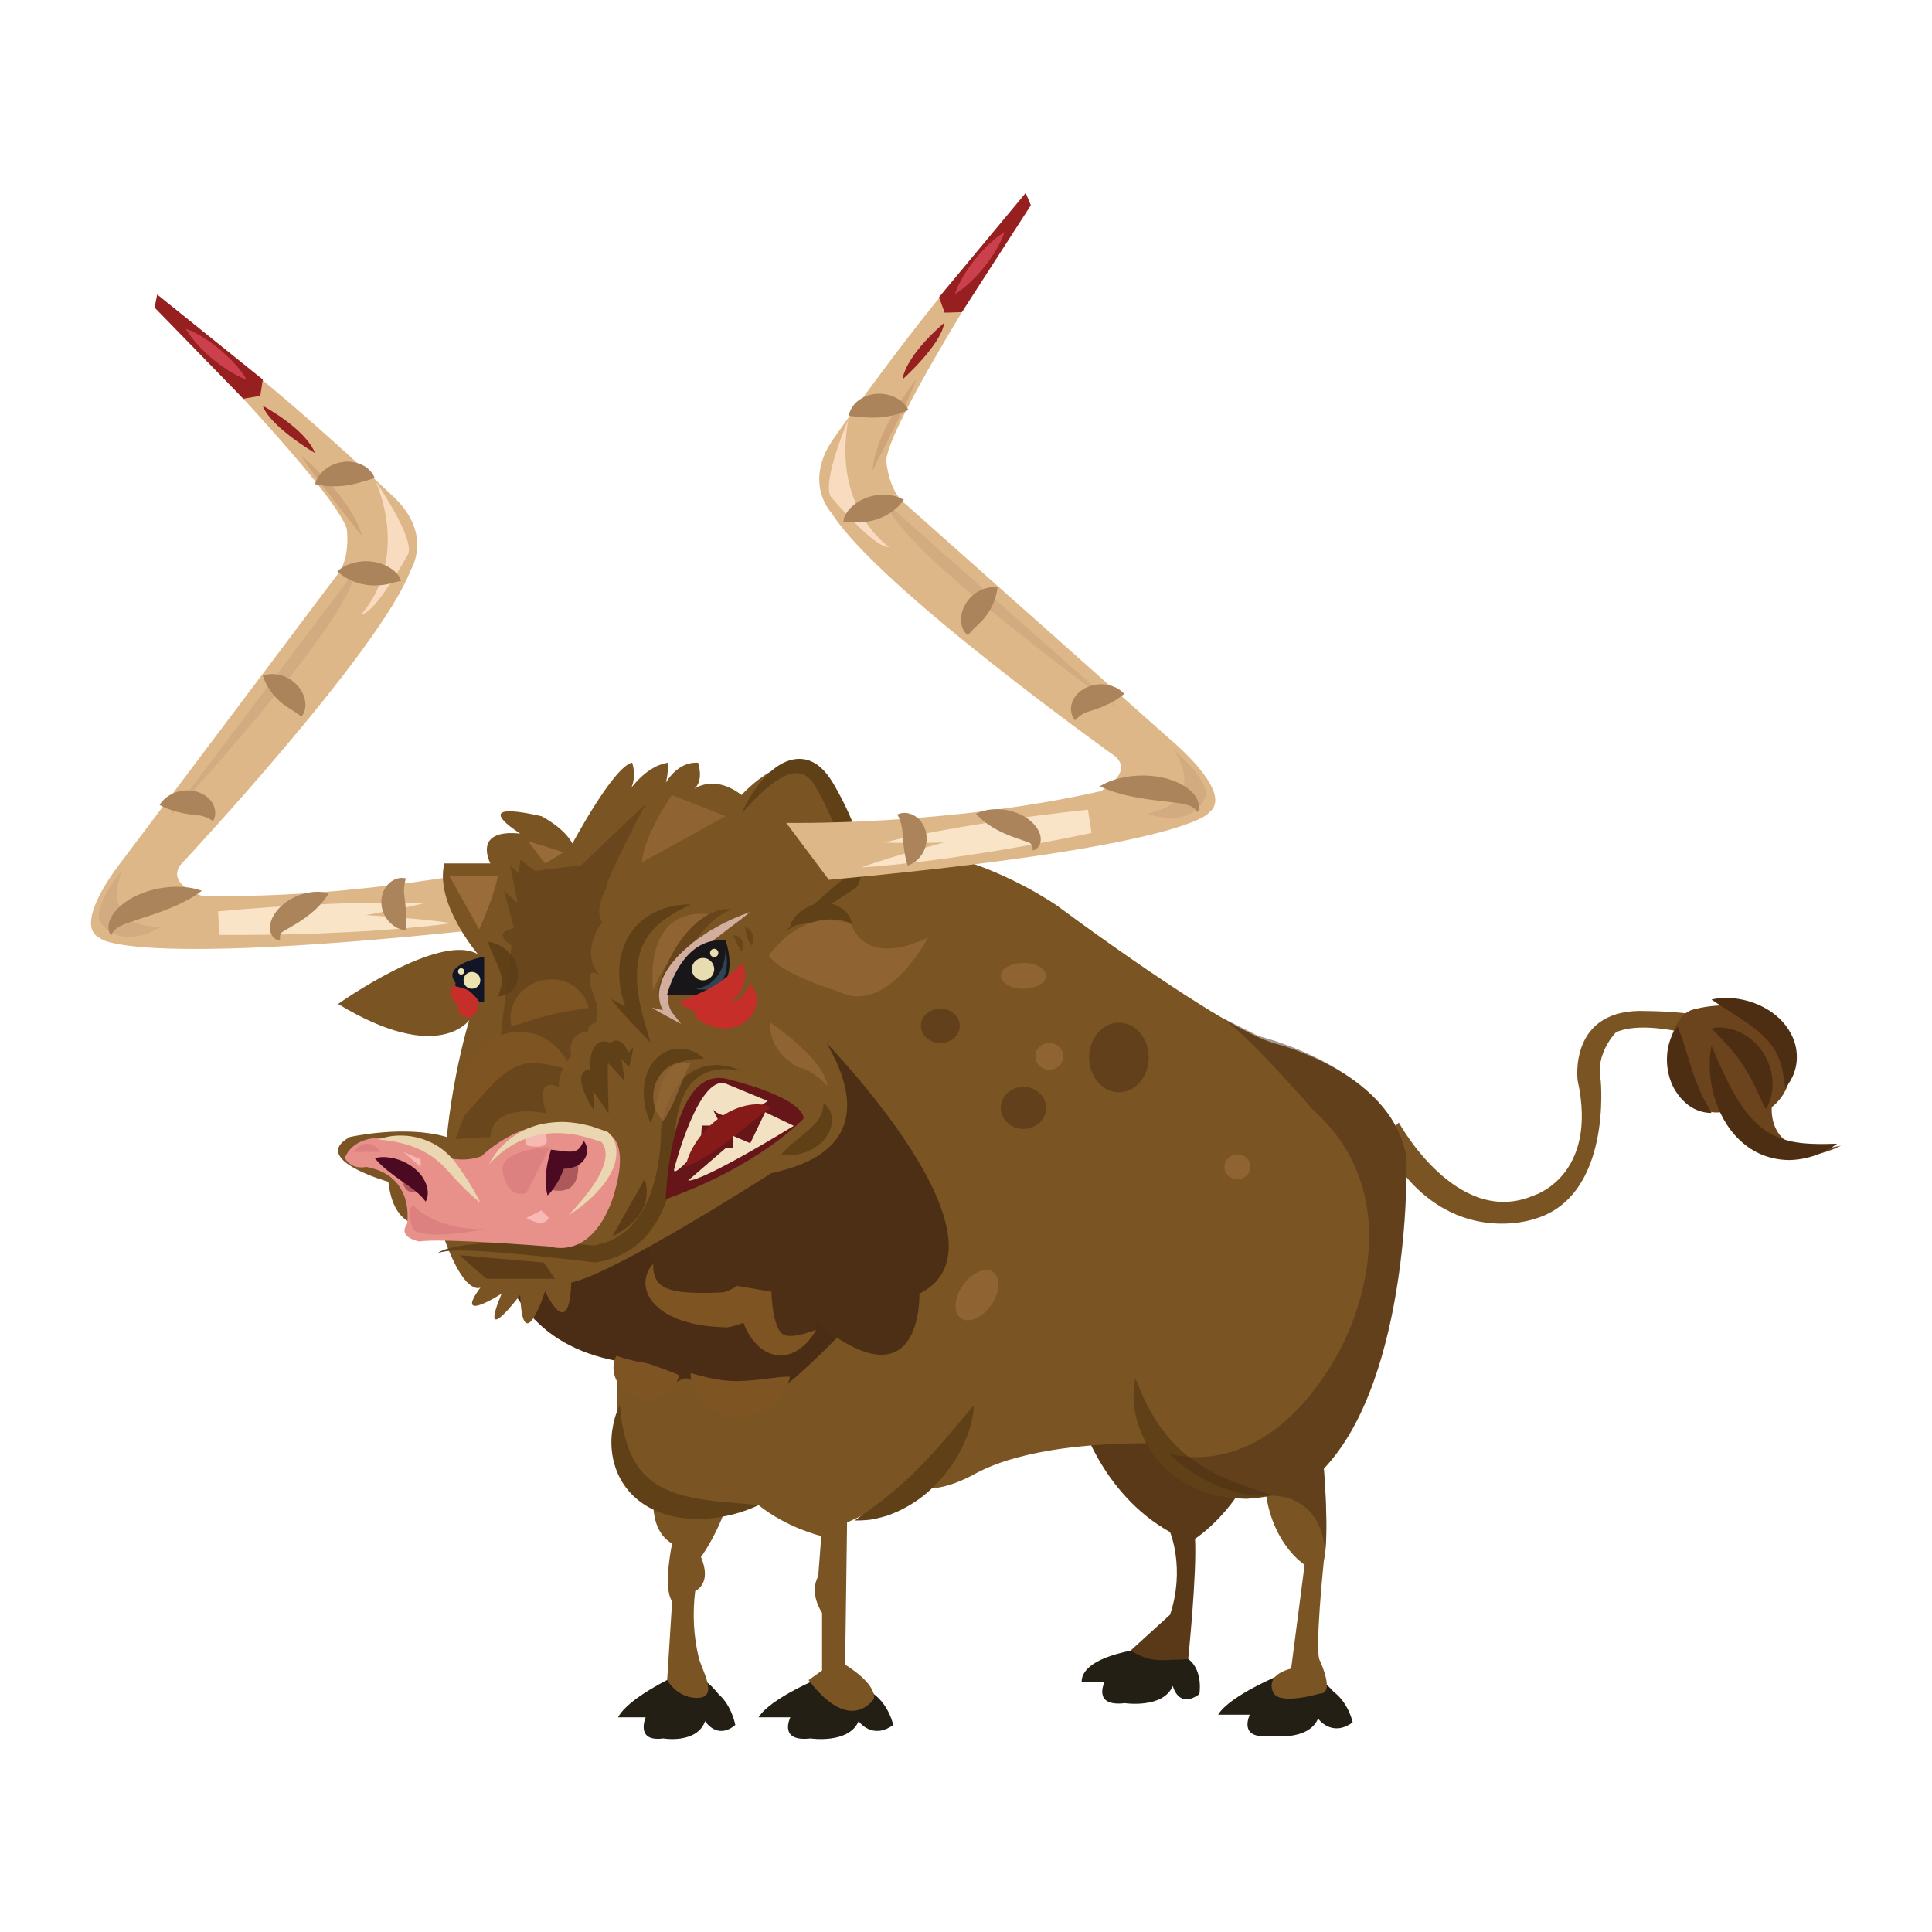 <?xml version="1.0" encoding="utf-8"?>
<!-- Generator: Adobe Illustrator 24.3.0, SVG Export Plug-In . SVG Version: 6.00 Build 0)  -->
<svg version="1.1" id="Layer_1" xmlns="http://www.w3.org/2000/svg" xmlns:xlink="http://www.w3.org/1999/xlink" x="0px" y="0px"
	 viewBox="0 0 325 325" enable-background="new 0 0 325 325" xml:space="preserve">
<g id="boğa_1_">
	<g>
		<path fill="#241F14" d="M215.582,281.652c0,0-8.732,3.557-10.674,6.792h5.338c0,0-2.103,4.204,3.395,3.557
			c0,0,6.467,0.971,8.085-2.911c0,0,2.263,3.234,5.82,0.647c0,0-0.647-3.234-3.233-5.175
			C224.314,284.562,220.161,279.485,215.582,281.652z"/>
		<path fill="#241F14" d="M193.914,277.125c0,0-11.966,0.97-11.966,5.821h3.863c0,0-2.102,4.205,3.396,3.558
			c0,0,6.468,0.969,8.085-2.91c0,0,0.906,3.981,4.463,1.394c0,0,0.71-3.982-1.876-5.922
			C199.879,279.065,198.493,274.957,193.914,277.125z"/>
		<path fill="#241F14" d="M113.268,282.09c0,0-7.605,3.558-9.296,6.792h4.648c0,0-1.831,4.204,2.959,3.557
			c0,0,5.633,0.971,7.042-2.911c0,0,1.972,3.235,5.071,0.647c0,0-0.564-3.234-2.817-5.175
			C120.874,285.001,117.256,279.923,113.268,282.09z"/>
		<path fill="#241F14" d="M138.288,282.09c0,0-8.731,3.558-10.671,6.792h5.335c0,0-2.102,4.204,3.396,3.557
			c0,0,6.469,0.971,8.086-2.911c0,0,2.264,3.235,5.82,0.647c0,0-0.647-3.234-3.234-5.175
			C147.02,285.001,142.867,279.923,138.288,282.09z"/>
		<path fill="#7A5422" d="M235.31,188.835c0,0,9.701,17.788,22.637,12.289c0,0,10.996-3.234,7.439-19.404
			c0,0-1.617-12.289,11.643-11.642c0,0,13.905,0,15.522,3.557l-2.586,1.941c0,0-12.288-4.484-18.111-1.941
			c0,0-3.557,3.558-2.586,8.085c0,0,1.94,19.404-10.996,23.285c0,0-15.846,5.821-25.873-13.259L235.31,188.835z"/>
		<path fill="#7A5422" d="M110.153,249.636c0,0-1.618,7.438,2.911,10.026c0,0-1.617,7.438,0,9.702c0,0-0.833,13.238-0.833,13.242
			c0,0,1.6,3.022,5.044,3.017c3.744-0.004,0.778-4.678,0.265-6.789c-0.887-3.653-1.052-7.466-0.595-11.192
			c0,0,2.91-1.188,0.97-5.716c0,0,5.497-7.438,5.821-16.493L110.153,249.636z"/>
		<path fill="#593918" d="M181.625,238.316c0,0,3.558,12.936,15.2,19.404c0,0,2.586,6.145,0,13.906l-6.655,6.053
			c2.059,1.137,3.349,1.685,5.707,1.582c0.277-0.012,3.992-0.102,4.001-0.196c0,0,1.473-14.23,1.151-20.213
			c0,0,7.761-5.013,10.671-14.715C211.701,244.138,202.969,238.316,181.625,238.316z"/>
		<path fill="#7A5422" d="M101.097,185.602c0,0,9.703-38.485,30.4-42.69c0,0,22.638-6.144,46.247,9.379
			c0,0,28.136,21.021,36.867,23.285c0,0,20.699,5.174,21.992,20.051c0,0,0.647,36.221-13.907,51.421c0,0,0.971,11.319,0,15.524
			c0,0-1.617,15.523-0.647,16.817c0,0,2.587,5.498,0,5.498c0,0-6.468,1.94-7.762,0c0,0-1.941-2.911,2.91-4.205l2.264-17.463
			c0,0-5.174-3.234-6.468-11.643c0,0-10.025,0.97-17.463-8.732c0,0-20.697-0.97-31.693,5.175c0,0-6.144,3.557-9.702,1.94
			c0,0-6.468,3.88-11.642,6.145l-0.324,23.932c0,0,5.175,3.019,4.851,5.714c0,0-3.88,6.252-10.996-3.126l2.264-1.617v-9.702
			c0,0-2.264-3.234-0.647-6.145l0.516-6.77c0,0-5.69-1.315-10.541-5.196c0,0-23.286,3.557-23.609-10.349
			c-0.323-13.906-0.323-13.906-0.323-13.906l0,0c0,0-21.992-21.345-8.409-37.191L101.097,185.602z"/>
		<g>
			<path fill="#604017" d="M191.004,231.848c1.011,2.71,2.162,5.141,3.594,7.317c1.429,2.163,3.063,4.085,5.031,5.639
				c0.464,0.419,1.019,0.731,1.52,1.109c0.257,0.181,0.496,0.391,0.768,0.552c0.278,0.153,0.56,0.299,0.834,0.462
				c0.56,0.305,1.087,0.677,1.676,0.946c0.594,0.256,1.186,0.532,1.781,0.818c0.583,0.32,1.218,0.516,1.847,0.75
				c0.63,0.232,1.263,0.482,1.903,0.746c1.302,0.439,2.641,0.802,4.007,1.388c-1.408,0.303-2.853,0.458-4.315,0.552
				c-0.724-0.027-1.455-0.067-2.188-0.125c-0.734-0.057-1.476-0.102-2.191-0.309c-0.722-0.171-1.448-0.352-2.171-0.553
				c-0.727-0.191-1.395-0.563-2.098-0.847c-0.349-0.149-0.69-0.316-1.035-0.476c-0.338-0.172-0.65-0.399-0.977-0.597
				c-0.628-0.437-1.3-0.815-1.883-1.315c-2.417-1.915-4.232-4.544-5.314-7.345C190.727,237.755,190.36,234.7,191.004,231.848z"/>
		</g>
		<g>
			<path fill="#604017" d="M163.837,236.376c-0.118,2.552-0.94,4.973-2.041,7.231c-1.126,2.251-2.623,4.332-4.41,6.148
				c-1.765,1.837-3.904,3.338-6.215,4.423c-0.586,0.26-1.171,0.512-1.763,0.738c-0.616,0.183-1.233,0.348-1.848,0.499
				c-0.614,0.153-1.238,0.261-1.88,0.294c-0.635,0.05-1.263,0.087-1.893,0.07c2.038-1.563,3.993-2.761,5.736-4.28
				c1.77-1.444,3.449-2.928,5.02-4.556c1.586-1.607,3.12-3.287,4.632-5.055L163.837,236.376z"/>
		</g>
		<path opacity="0.5" fill="#4B2D15" d="M211.701,174.283c0,0,22.532,5.424,24.906,20.486c0,0,1.08,35.928-13.91,52.28
			c0,0,0.75,8.732,0.217,14.23c0,0,0.107-10.026-9.92-9.702c0,0-7.655,0.927-16.493-7.115c0,0,16.171,5.821,28.782-17.14
			c0,0,13.908-24.255-4.526-40.749c0,0-10.799-12.523-15.327-15.434L211.701,174.283z"/>
		<path fill="#6B441E" d="M285.114,169.755c0,0,12.289-3.557,15.847,6.145c0,0,1.94,6.467-2.911,10.349
			c0,0-0.971,9.378,11.643,6.467c0,0-11.965,6.791-19.404-5.821c0,0-7.117,2.91-9.379-11.32
			C280.909,175.576,281.818,170.316,285.114,169.755z"/>
		<g>
			<g>
				<path fill="#4E2E13" d="M287.905,168.138c1.994-0.476,4.013-0.311,5.959,0.197c1.936,0.536,3.851,1.463,5.438,2.969
					c1.583,1.471,2.794,3.624,2.935,5.868c0.19,2.234-0.598,4.325-1.925,5.842c-0.258-2.026-0.502-3.759-1.149-5.179
					c-0.592-1.429-1.496-2.554-2.61-3.629c-1.115-1.072-2.482-2.034-3.944-3.001C291.138,170.235,289.574,169.288,287.905,168.138z"
					/>
			</g>
			<g>
				<path fill="#4E2E13" d="M282.203,172.666c0.613,1.481,1.026,2.783,1.415,4.038l1.103,3.553c0.372,1.134,0.792,2.186,1.274,3.305
					c0.47,1.148,1.148,2.197,1.909,3.657c-1.582-0.001-3.178-0.616-4.376-1.706c-1.202-1.074-2.121-2.491-2.603-3.998
					c-0.485-1.507-0.623-3.082-0.434-4.595C280.701,175.412,281.172,173.925,282.203,172.666z"/>
			</g>
			<g>
				<path fill="#4E2E13" d="M287.905,172.989c1.664-0.385,3.366-0.032,4.872,0.69c1.506,0.735,2.86,1.896,3.792,3.348
					c0.917,1.445,1.547,3.106,1.591,4.781c0.102,0.826-0.061,1.662-0.178,2.461c-0.192,0.8-0.496,1.578-0.902,2.304
					c-0.462-0.748-0.739-1.452-1.055-2.121c-0.372-0.654-0.564-1.315-0.921-1.901c-0.156-0.299-0.301-0.595-0.429-0.892
					c-0.179-0.275-0.323-0.558-0.477-0.835c-0.133-0.287-0.304-0.548-0.477-0.807c-0.163-0.263-0.289-0.549-0.489-0.786
					c-0.66-1.041-1.426-2.012-2.3-3.018C290.054,175.194,289.078,174.192,287.905,172.989z"/>
			</g>
			<g>
				<path fill="#4E2E13" d="M287.905,175.9c1.093,2.555,2.125,4.957,3.315,7.19c1.185,2.223,2.541,4.245,4.187,5.802
					c1.634,1.583,3.61,2.581,5.924,3.12c2.33,0.483,4.924,0.477,7.713,0.382c-2.238,1.661-4.995,2.668-7.998,2.751
					c-1.499-0.002-3.039-0.273-4.49-0.84c-1.457-0.561-2.779-1.452-3.892-2.503c-2.235-2.127-3.608-4.843-4.363-7.571
					C287.573,181.485,287.353,178.651,287.905,175.9z"/>
			</g>
		</g>
	</g>
	<g>
		<g>
			<path fill="#DEB789" d="M86.881,145.455c0,0-26.359,5.858-52.927,5.23c0,0-6.066-1.882-3.556-5.23
				c0,0,33.472-35.772,38.701-49.579c0,0,3.765-5.857-2.72-12.134c0,0-22.383-21.375-35.145-29.534l-1.445,1.083
				c0,0,26.567,27.196,28.545,33.68c0,0,0.723,5.23-1.786,7.95c0,0-25.313,33.68-36.192,48.115c0,0-8.368,10.46-3.557,12.761
				c0,0,3.975,5.021,64.95-1.538L86.881,145.455z"/>
			<g>
				<path fill="#F9E4C7" d="M71.4,151.94c-2.837,0.687-5.688,1.228-8.54,1.76c-2.855,0.5-5.71,1.001-8.574,1.406
					c-2.861,0.434-5.726,0.838-8.595,1.186c-2.869,0.357-5.74,0.686-8.616,0.974l-0.192-3.967c3.26-0.026,6.52,0.003,9.78,0.058
					c3.26,0.061,6.52,0.148,9.78,0.313l4.89,0.248l4.89,0.344c3.26,0.28,6.52,0.554,9.78,1.025c-3.26,0.471-6.52,0.745-9.78,1.025
					l-4.89,0.344l-4.89,0.248c-3.26,0.164-6.52,0.251-9.78,0.313c-3.26,0.055-6.52,0.084-9.78,0.058l-0.192-3.967
					c2.877-0.27,5.759-0.498,8.642-0.699c2.883-0.21,5.772-0.364,8.663-0.487c2.889-0.153,5.786-0.21,8.684-0.268
					C65.582,151.828,68.484,151.811,71.4,151.94z"/>
			</g>
			<path fill="#961F20" d="M44.204,68.263c0,0,7.113,3.765,8.786,7.949C52.99,76.212,45.46,71.819,44.204,68.263z"/>
			<path fill="#F9DBBF" d="M63.241,81.023c0,0,6.485,9.414,5.439,12.133c0,0-5.439,9.996-7.95,10.228
				C60.73,103.384,68.89,95.249,63.241,81.023z"/>
			<path fill="#CFA479" d="M50.689,76.631c0,0,8.368,6.903,10.251,13.597C60.94,90.228,51.526,78.513,50.689,76.631z"/>
			<path fill="#D2AB80" d="M59.685,96.086l-31.589,41.839C28.097,137.924,59.476,104.035,59.685,96.086z"/>
			<path fill="#D2AB80" d="M20.566,146.292c0,0-4.394,9.623,6.484,9.623c0,0-6.276,4.208-10.042-0.604
				C17.009,155.312,14.917,153.614,20.566,146.292z"/>
			<polygon fill="#961F20" points="26.44,49.538 44.204,63.844 43.786,66.589 40.927,67.077 26.005,51.741 			"/>
			<g>
				<path fill="#CC404E" d="M31.234,55.292c1.122,0.395,2.109,0.951,3.065,1.543c0.948,0.602,1.846,1.265,2.701,1.979
					c0.855,0.714,1.665,1.481,2.426,2.308c0.753,0.836,1.473,1.711,2.058,2.747c-1.123-0.393-2.111-0.948-3.067-1.541
					c-0.948-0.602-1.846-1.265-2.7-1.981c-0.853-0.716-1.664-1.483-2.424-2.31C32.542,57.2,31.821,56.326,31.234,55.292z"/>
			</g>
			<g>
				<g>
					<path fill="#AB845B" d="M68.262,147.756c-0.285,1.133-0.328,1.91-0.289,2.518c0.037,0.599,0.13,1.013,0.184,1.537
						c0.033,0.514,0.14,1.141,0.162,1.905c0.049,0.38,0.049,0.799,0.047,1.263c-0.005,0.471,0.009,0.95-0.104,1.563
						c-0.594-0.075-1.063-0.284-1.549-0.502c-0.455-0.243-0.837-0.575-1.209-0.921c-0.67-0.758-1.218-1.71-1.324-2.882
						c-0.137-1.138,0.19-2.455,0.987-3.36C65.95,147.979,67.098,147.476,68.262,147.756z"/>
				</g>
				<g>
					<path fill="#AB845B" d="M55.292,150.267c-0.687,1.17-1.457,1.997-2.246,2.74c-0.792,0.729-1.608,1.34-2.417,1.876
						c-0.804,0.536-1.618,0.998-2.296,1.394c-0.344,0.203-0.621,0.342-0.882,0.541c-0.304,0.196-0.424,0.696-0.318,1.397
						c-0.682-0.024-1.405-0.544-1.646-1.448c-0.224-0.891,0.038-1.752,0.345-2.399c0.661-1.31,1.605-2.161,2.592-2.823
						c0.997-0.653,2.074-1.093,3.211-1.339C52.778,149.981,53.975,149.906,55.292,150.267z"/>
				</g>
				<g>
					<path fill="#AB845B" d="M33.954,149.849c-1.364,1.046-2.729,1.755-4.095,2.387c-1.365,0.62-2.727,1.133-4.071,1.593
						l-3.924,1.301c-0.626,0.219-1.228,0.446-1.777,0.742c-0.544,0.299-1.072,0.676-1.403,1.507
						c-0.574-0.68-0.542-1.836-0.151-2.711c0.384-0.898,1.002-1.603,1.645-2.194c1.314-1.171,2.805-1.908,4.317-2.43
						c1.517-0.514,3.076-0.794,4.654-0.861C30.728,149.136,32.33,149.258,33.954,149.849z"/>
				</g>
				<g>
					<path fill="#AB845B" d="M26.842,135.414c0.643-1.03,1.512-1.623,2.444-2.025c0.939-0.382,1.982-0.53,3.073-0.374
						c1.07,0.155,2.27,0.641,3.097,1.674c0.831,1.015,1.005,2.429,0.381,3.444c-1.039-0.692-1.735-0.891-2.308-0.958
						c-0.554-0.08-1.111-0.101-1.763-0.205c-0.647-0.098-1.374-0.243-2.185-0.461C28.764,136.28,27.897,135.989,26.842,135.414z"/>
				</g>
				<g>
					<path fill="#AB845B" d="M44.204,113.658c1.109-0.381,2.091-0.305,3.001-0.077c0.904,0.244,1.729,0.695,2.432,1.339
						c0.698,0.642,1.294,1.47,1.583,2.502c0.28,1.004,0.255,2.25-0.53,3.139c-0.903-0.761-1.549-1.08-2.134-1.467
						c-0.568-0.375-1.115-0.753-1.62-1.225c-0.505-0.47-0.994-1.016-1.463-1.676C45.01,115.518,44.573,114.758,44.204,113.658z"/>
				</g>
				<g>
					<path fill="#AB845B" d="M56.756,96.086c0.933-0.802,1.879-1.187,2.822-1.437c0.945-0.231,1.888-0.297,2.83-0.196
						c0.942,0.103,1.876,0.355,2.788,0.838c0.455,0.25,0.895,0.528,1.316,0.936c0.376,0.384,0.855,0.902,0.913,1.533
						c-0.65,0.06-1.016,0.2-1.513,0.337c-0.44,0.115-0.894,0.213-1.328,0.279c-0.869,0.123-1.742,0.153-2.605,0.054
						c-0.864-0.099-1.733-0.301-2.601-0.653C58.509,97.41,57.639,96.938,56.756,96.086z"/>
				</g>
				<g>
					<path fill="#AB845B" d="M52.99,81.442c0.332-1.168,1.042-1.967,1.845-2.586c0.815-0.603,1.776-0.991,2.795-1.14
						c1.014-0.161,2.109-0.016,3.093,0.394c0.985,0.412,1.864,1.186,2.31,2.286c-1.159,0.413-1.949,0.604-2.712,0.834
						c-0.75,0.214-1.422,0.336-2.139,0.447c-0.713,0.101-1.456,0.144-2.289,0.13C55.051,81.783,54.157,81.706,52.99,81.442z"/>
				</g>
			</g>
		</g>
		<g>
			<path fill="#4B2D15" d="M81.023,202.565c3.347,15.062,9.137,23.711,22.661,26.372c0,0,3.086,7.438,10.581,3.293
				c3.39-1.875,2.21,4.145,11.409,4.145c5.763,0,19.036-15.886,26.683-23.246l-18.2-27.509
				C134.158,185.621,77.998,188.955,81.023,202.565z"/>
			<path fill="#4D2F15" d="M138.761,175.162c0,0,33.054,33.89,15.899,42.466c0,0,0.628,19.455-17.362,4.812
				c0,0-4.813,10.878-12.344-3.975c0,0-17.571,6.067-15.061-5.857c0,0-8.996-26.986,3.555-37.446
				C113.448,175.162,125.164,167.421,138.761,175.162z"/>
			<path fill="#7A5422" d="M132.485,166.794c0,0,24.267,24.894-2.719,30.542c0,0-26.359,16.945-33.68,18.41c0,0,0,10.25-4.394,1.464
				c0,0-3.765,11.715-4.184,0.628c0,0-7.112,9.413-3.137-0.21c0,0-8.159,5.23-3.556-1.045c0,0-2.929,1.882-6.904-10.669
				c0,0-7.531,2.719-8.577-7.113c0,0-13.389-3.765-6.486-7.531c0,0,9.205-2.092,16.317,0c0,0,0.837-9.623,3.766-19.665
				c0,0-5.21,7.531-22.06-2.719c0,0,17.039-12.133,23.525-8.368c0,0-7.322-8.577-5.649-15.271h7.74c0,0-3.138-5.858,5.021-5.021
				c0,0-9.413-5.858,3.557-2.929c0,0,3.765,1.882,5.229,4.602c0,0,6.903-12.97,10.042-13.598c0,0,1.255,3.347-1.256,5.858
				c0,0,2.929-5.229,7.322-5.858c0,0,0,3.766-1.045,4.603c0,0,1.883-4.812,6.067-4.603c0,0,1.045,2.929-0.628,4.394
				c0,0,3.348-2.51,7.95,1.045c0,0,8.158-9.204,13.597-3.347c0,0,7.702,10.878,4.165,18.2l-2.282,1.883
				c0,0,5.648,11.715,16.317,7.74c0,0-4.393,12.761-14.853,8.786L132.485,166.794z"/>
			<g>
				<g>
					<path fill="#604017" d="M124.745,136.879c0.596-1.399,1.346-2.737,2.226-4.001c0.873-1.272,1.897-2.461,3.158-3.495
						c0.635-0.514,1.354-0.967,2.181-1.295c0.821-0.327,1.785-0.515,2.772-0.391c0.987,0.111,1.924,0.566,2.649,1.142
						c0.71,0.585,1.329,1.251,1.79,1.955c0.508,0.708,0.853,1.335,1.237,2.022c0.374,0.673,0.734,1.353,1.082,2.042
						c0.702,1.373,1.335,2.788,1.868,4.26c0.527,1.474,0.987,2.995,1.201,4.626c0.108,0.813,0.164,1.654,0.094,2.533
						c-0.075,0.87-0.251,1.809-0.751,2.681l-0.168,0.292l-0.187,0.126c-1.884,1.265-3.779,2.515-5.71,3.718
						c-1.938,1.193-3.88,2.381-5.911,3.45c1.596-1.65,3.279-3.182,4.968-4.708c1.695-1.517,3.426-2.986,5.168-4.44l-0.355,0.418
						c0.398-0.938,0.366-2.293,0.083-3.618c-0.273-1.336-0.709-2.696-1.22-4.038c-0.522-1.341-1.101-2.677-1.725-3.999
						c-0.616-1.3-1.343-2.663-2.01-3.832c-0.663-1.133-1.523-1.982-2.507-2.204c-0.995-0.278-2.269,0.152-3.459,0.832
						C128.835,132.402,126.721,134.606,124.745,136.879z"/>
				</g>
				<g>
					<path fill="#604017" d="M132.903,155.706c0.408-1.096,1.163-1.915,2.044-2.567c0.893-0.635,1.96-1.096,3.151-1.215
						c1.184-0.12,2.491,0.165,3.501,0.863c1.043,0.675,1.622,1.807,1.764,2.918c-1.135-0.351-1.931-0.707-2.738-0.769
						c-0.779-0.097-1.469-0.088-2.236-0.027c-0.765,0.072-1.587,0.221-2.483,0.376C135.004,155.44,134.051,155.609,132.903,155.706z
						"/>
				</g>
				<g>
					<path fill="#604017" d="M138.552,185.621c1.064,0.64,1.585,2.088,1.363,3.428c-0.216,1.35-1.006,2.524-1.929,3.319
						c-0.932,0.801-1.996,1.346-3.098,1.652c-1.104,0.309-2.256,0.394-3.449,0.179c0.78-0.964,1.605-1.62,2.379-2.281
						c0.784-0.637,1.513-1.231,2.185-1.799c0.671-0.579,1.213-1.137,1.675-1.789C138.131,187.674,138.48,186.841,138.552,185.621z"
						/>
				</g>
				<g>
					<path fill="#604017" d="M124.745,180.182c-0.751-0.197-1.517-0.312-2.278-0.326c-0.378-0.032-0.758,0.005-1.131,0.003
						c-0.372,0.054-0.744,0.074-1.104,0.155c-1.449,0.287-2.748,0.977-3.712,1.992c-0.994,0.997-1.589,2.328-2.086,3.661
						c-0.179,0.706-0.383,1.402-0.541,2.111l-0.315,2.186l0.008-0.236c0.205,2.388,0.072,4.666-0.235,6.995
						c-0.315,2.314-0.901,4.625-1.897,6.824c-0.97,2.196-2.398,4.304-4.367,5.884c-1.96,1.587-4.382,2.568-6.811,2.901l-0.208,0.029
						l-0.156-0.02c-2.188-0.281-4.406-0.516-6.612-0.75c-2.207-0.26-4.418-0.465-6.629-0.677c-2.21-0.212-4.423-0.38-6.636-0.499
						c-1.106-0.042-2.213-0.081-3.317-0.054c-0.552,0.015-1.103,0.048-1.649,0.115c-0.539,0.08-1.102,0.154-1.576,0.461
						c0.408-0.4,0.969-0.597,1.5-0.788c0.54-0.188,1.097-0.313,1.653-0.42c1.114-0.22,2.238-0.364,3.362-0.464
						c2.249-0.216,4.499-0.271,6.747-0.297c2.248-0.016,4.491,0.057,6.733,0.133c2.243,0.106,4.472,0.255,6.722,0.431l-0.364,0.009
						c1.992-0.37,3.856-1.128,5.366-2.4c1.496-1.276,2.706-2.93,3.574-4.813c0.884-1.874,1.439-3.941,1.852-6.042
						c0.394-2.094,0.569-4.31,0.582-6.4l0.001-0.206l0.007-0.03l0.533-2.378c0.243-0.782,0.514-1.564,0.811-2.326
						c0.737-1.488,1.604-2.962,2.942-4.049c1.337-1.063,2.996-1.669,4.624-1.723C121.766,179.101,123.349,179.503,124.745,180.182z"
						/>
				</g>
				<g>
					<path fill="#604017" d="M118.469,178.09c-1.597,0.035-3.038,0.168-4.146,0.65c-1.108,0.466-1.807,1.178-2.366,2.206
						l-0.227,0.372c-0.065,0.136-0.106,0.293-0.164,0.437l-0.36,0.88c-0.146,0.654-0.416,1.273-0.556,1.971
						c-0.134,0.694-0.379,1.386-0.527,2.118c-0.177,0.73-0.345,1.471-0.648,2.243c-0.362-0.72-0.589-1.471-0.825-2.233
						c-0.231-0.76-0.264-1.558-0.349-2.355c-0.05-0.397-0.02-0.806,0.019-1.215c0.027-0.411,0.081-0.82,0.128-1.232
						c0.087-0.414,0.233-0.827,0.352-1.242c0.071-0.206,0.129-0.411,0.217-0.614l0.326-0.602c0.235-0.393,0.436-0.797,0.792-1.137
						c0.338-0.34,0.628-0.716,1.067-0.955c0.407-0.268,0.811-0.529,1.28-0.651c0.227-0.073,0.449-0.16,0.675-0.211l0.687-0.082
						C115.668,176.296,117.305,176.974,118.469,178.09z"/>
				</g>
				<g>
					<path fill="#604017" d="M99.851,186.667c-0.417-0.593-0.772-1.215-1.087-1.858c-0.313-0.646-0.604-1.303-0.809-2.034
						c-0.098-0.376-0.205-0.733-0.202-1.262c0.009-0.146,0.006-0.274,0.064-0.487c0.02-0.088,0.047-0.19,0.131-0.342
						c0.075-0.134,0.135-0.256,0.336-0.423c0.178-0.155,0.375-0.257,0.606-0.3c0.111-0.024,0.235-0.039,0.335-0.039
						c0.074,0.004,0.15,0.013,0.225,0.025c0.354,0.06,0.453,0.137,0.644,0.221c0.555,0.311,0.806,0.573,1.118,0.859
						c0.278,0.277,0.541,0.549,0.781,0.833l-2.466,0.985c-0.126-0.755-0.202-1.468-0.248-2.217
						c-0.034-0.746-0.054-1.498,0.036-2.308c0.046-0.406,0.101-0.824,0.255-1.315c0.081-0.246,0.187-0.522,0.391-0.844
						c0.203-0.315,0.642-0.807,1.36-0.947c0.74-0.121,1.176,0.144,1.487,0.313c0.288,0.187,0.499,0.378,0.66,0.552
						c0.347,0.356,0.558,0.699,0.781,1.039l-2.35,0.829c0.018-0.531,0.067-0.948,0.248-1.552c0.038-0.134,0.118-0.327,0.219-0.512
						c0.029-0.07,0.155-0.236,0.252-0.342c0.053-0.058,0.108-0.113,0.164-0.164c0.088-0.065,0.19-0.127,0.295-0.178
						c0.219-0.106,0.435-0.159,0.63-0.138c0.187,0.006,0.446,0.056,0.545,0.113c0.185,0.1,0.446,0.258,0.526,0.363
						c0.104,0.111,0.201,0.226,0.295,0.34l0.196,0.313c0.137,0.209,0.227,0.409,0.316,0.611c0.2,0.401,0.311,0.804,0.451,1.205
						l-1.09,0.026c0.49-0.651,1.019-1.284,1.598-1.892c-0.119,0.831-0.287,1.639-0.494,2.427l-0.242,0.919l-0.849-0.893
						c-0.272-0.286-0.521-0.603-0.783-0.86c-0.131-0.133-0.256-0.273-0.38-0.369l-0.181-0.155c-0.051-0.024-0.1-0.046-0.142-0.073
						c-0.058-0.044,0.002,0.051,0.021,0.041c0.012,0.008,0.162,0.076,0.252,0.064c0.091-0.011,0.219-0.012,0.349-0.07
						c0.061-0.028,0.118-0.068,0.161-0.11c0.026-0.012,0.05-0.027,0.072-0.046c0.041-0.022,0.085-0.122,0.086-0.093
						c0.02-0.001,0.022-0.01,0.022,0.054c-0.006,0.177,0.018,0.57,0.058,0.839l0.61,4.076l-2.959-3.247
						c-0.203-0.222-0.42-0.443-0.587-0.572c-0.087-0.077-0.156-0.104-0.166-0.103c0.027,0.028-0.01,0.002,0.101,0.055
						c0.047,0.017,0.079,0.017,0.142,0.025c0.078,0.013,0.161,0.009,0.239-0.01c0.37-0.063,0.535-0.298,0.55-0.317
						c0.022-0.02-0.003,0.033-0.022,0.126c-0.045,0.186-0.093,0.469-0.114,0.765c-0.1,1.201-0.053,2.613-0.023,3.926l0.108,4.759
						l-2.574-3.774l-0.526-0.771l-0.408-0.529c0.035,0.011-0.01-0.016,0.169,0.026c0.033,0.003,0.067,0.002,0.099-0.003
						c0.058,0.003,0.139,0,0.208-0.018c0.141-0.041,0.264-0.101,0.378-0.194c0.122-0.124,0.144-0.166,0.176-0.225
						c0.033-0.081,0.032-0.106,0.032-0.106c-0.002-0.05-0.019-0.005-0.034,0.02c-0.061,0.159-0.09,0.494-0.099,0.8
						C99.764,183.815,99.862,185.232,99.851,186.667z"/>
				</g>
				<g>
					<path fill="#604017" d="M102.779,168.049c0.918,0.443,1.809,0.919,2.671,1.432c0.875,0.496,1.711,1.039,2.557,1.571
						l-1.517,1.181c-1.131-2.006-1.832-4.114-2.171-6.389c-0.324-2.252-0.189-4.689,0.726-6.937
						c0.451-1.118,1.101-2.167,1.902-3.063c0.801-0.901,1.772-1.607,2.774-2.177c2.055-1.074,4.267-1.566,6.447-1.517
						c-1.959,0.951-3.797,1.948-5.277,3.234c-1.486,1.272-2.551,2.808-3.124,4.547c-0.594,1.732-0.721,3.652-0.583,5.603
						c0.136,1.939,0.545,3.977,1.093,5.864l1.157,3.99l-2.675-2.81c-0.689-0.724-1.387-1.435-2.047-2.195
						C104.039,169.64,103.395,168.861,102.779,168.049z"/>
				</g>
				<g>
					<path fill="#604017" d="M82.069,158.426c1.124,0.105,2.073,0.578,2.905,1.216c0.822,0.647,1.527,1.519,1.936,2.641
						c0.42,1.096,0.414,2.573-0.273,3.674c-0.182,0.261-0.376,0.508-0.575,0.731c-0.236,0.185-0.48,0.353-0.722,0.502
						c-0.49,0.289-1.056,0.396-1.596,0.441c0.359-1.087,0.736-1.855,0.698-2.537c0.004-0.65-0.135-1.148-0.355-1.8
						c-0.227-0.639-0.552-1.366-0.925-2.155C82.796,160.337,82.405,159.491,82.069,158.426z"/>
				</g>
			</g>
			<g>
				<path opacity="0.7" fill="#996B3A" d="M113.029,133.74c0,0-4.81,6.904-5.02,11.297l14.046-7.74L113.029,133.74z"/>
				<path opacity="0.7" fill="#996B3A" d="M129.348,160.727c0,0,5.648-8.368,13.807-5.439c0,0,1.883,7.746,12.97,2.409
					c0,0-6.903,13.281-15.063,9.097C141.062,166.794,131.23,163.865,129.348,160.727z"/>
				<path opacity="0.7" fill="#996B3A" d="M129.556,172.023c0,0,8.996,5.857,9.623,10.669c0,0-2.302-2.719-4.811-3.138
					C134.368,179.554,129.348,177.253,129.556,172.023z"/>
			</g>
			<g opacity="0.7">
				<path fill="#996B3A" d="M116.167,178.926c-0.629,1.086-0.977,1.899-1.291,2.644l-0.825,2.056
					c-0.285,0.669-0.553,1.395-0.946,2.191c-0.187,0.403-0.372,0.831-0.644,1.278c-0.247,0.456-0.483,0.93-0.897,1.454
					c-0.471-0.436-0.764-0.923-1.067-1.426c-0.233-0.513-0.419-1.049-0.524-1.603c-0.166-1.109-0.095-2.297,0.375-3.405
					c0.455-1.102,1.253-2.113,2.298-2.747C113.682,178.748,114.966,178.445,116.167,178.926z"/>
			</g>
			<path opacity="0.7" fill="#996B3A" d="M109.892,166.584c0,0-2.091-14.225,9.832-12.76
				C119.725,153.824,112.612,159.472,109.892,166.584z"/>
			<g>
				<path fill="#674419" d="M110.52,167.631c0.243-1.708,0.779-3.335,1.447-4.902c0.676-1.564,1.489-3.08,2.5-4.482
					c0.999-1.405,2.201-2.705,3.639-3.744c1.419-1.017,3.225-1.785,4.965-1.516c-1.625,0.581-2.837,1.594-3.957,2.708
					c-1.104,1.136-2.077,2.408-3.022,3.718C114.191,162.037,112.516,164.851,110.52,167.631z"/>
			</g>
			<g>
				<path fill="#D2AE9E" d="M109.682,169.513c1.125,0.222,2.221,0.517,3.316,0.814l-0.491,0.798
					c-0.939-0.794-1.455-1.89-1.597-3.072c-0.186-1.195,0.152-2.334,0.538-3.396c0.885-2.095,2.388-3.71,3.961-5.112l1.202-1.034
					c0.415-0.325,0.858-0.603,1.285-0.906l1.294-0.884l1.358-0.769c1.798-1.043,3.717-1.843,5.663-2.547
					c-1.592,1.35-3.286,2.479-4.865,3.754l-1.206,0.915l-1.161,0.957c-0.792,0.619-1.521,1.289-2.248,1.955l-0.549,0.497
					l-0.493,0.539c-0.326,0.358-0.688,0.694-0.996,1.061l-0.867,1.136l-0.73,1.19c-0.349,0.825-0.719,1.678-0.704,2.55
					c-0.015,0.845,0.228,1.79,0.745,2.451l1.444,1.845l-1.935-1.047C111.647,170.669,110.65,170.128,109.682,169.513z"/>
			</g>
			<path fill="#181619" d="M112.193,167.421c0,0,2.361-10.042,9.862-9.205c0,0,3.348,8.996-4.931,9.205H112.193z"/>
			<path fill="#2F4454" d="M122.055,159.681c0,0,1.852,7.74-5.049,6.694C117.006,166.375,121.876,165.957,122.055,159.681z"/>
			<path fill="#E8DCB1" d="M120.143,163.028c0,1.039-0.844,1.882-1.883,1.882c-1.04,0-1.883-0.843-1.883-1.882
				c0-1.04,0.843-1.883,1.883-1.883C119.299,161.145,120.143,161.988,120.143,163.028z"/>
			<path fill="#E8DCB1" d="M120.842,160.308c0,0.387-0.312,0.7-0.699,0.7s-0.701-0.313-0.701-0.7s0.314-0.7,0.701-0.7
				S120.842,159.922,120.842,160.308z"/>
			<g>
				<g>
					<path fill="#C62E2A" d="M124.954,161.982c0.572,1.326,0.458,2.78-0.058,4.085c-0.528,1.301-1.516,2.5-2.795,3.235
						c-1.27,0.73-2.736,1.085-4.106,0.948c-0.687-0.029-1.346-0.254-1.976-0.463c-0.618-0.303-1.208-0.628-1.734-1.111
						c0.639-0.399,1.213-0.606,1.761-0.853c0.533-0.295,1.056-0.44,1.518-0.688c0.956-0.405,1.729-0.856,2.489-1.268
						c0.757-0.426,1.457-0.933,2.245-1.554C123.095,163.685,123.906,162.941,124.954,161.982z"/>
				</g>
				<g>
					<path fill="#C62E2A" d="M126.21,165.538c0.972,0.993,1.332,2.472,0.883,3.976c-0.208,0.754-0.689,1.462-1.283,2.021
						c-0.601,0.537-1.317,0.955-2.025,1.155l-0.538,0.167l-0.521,0.07c-0.348,0.026-0.7,0.075-1.039,0.071
						c-0.65-0.075-1.324-0.114-1.917-0.337c-1.21-0.39-2.289-1.063-3.182-2.102c0.649-0.321,1.23-0.473,1.797-0.637
						c0.565-0.136,1.088-0.314,1.596-0.399c0.512-0.092,0.954-0.251,1.414-0.308l0.609-0.172l0.301-0.061l0.252-0.097
						c0.709-0.225,1.177-0.385,1.769-0.844C124.932,167.578,125.546,166.737,126.21,165.538z"/>
				</g>
			</g>
			<g>
				<path fill="#694519" d="M123.28,157.38c0.335-0.104,0.681-0.002,0.957,0.173c0.287,0.174,0.494,0.446,0.642,0.734
					c0.26,0.593,0.266,1.267-0.134,1.814c-0.213-0.274-0.339-0.517-0.456-0.747c-0.128-0.224-0.208-0.442-0.314-0.64
					C123.78,158.302,123.634,157.941,123.28,157.38z"/>
			</g>
			<g>
				<path fill="#694519" d="M125.372,155.916c0.663,0.213,1.042,0.758,1.247,1.327c0.183,0.578,0.193,1.245-0.2,1.811
					c-0.215-0.279-0.338-0.529-0.457-0.773c-0.118-0.243-0.203-0.482-0.291-0.721C125.52,157.066,125.392,156.592,125.372,155.916z"
					/>
			</g>
			<path fill="#5D3B17" d="M108.428,198.382c0,0,2.511,5.648-5.439,9.623L108.428,198.382z"/>
			<path fill="#661519" d="M111.983,201.729c0,0,0.688-22.175,10.071-20.292c0,0,12.732,2.928,13.149,6.694
				C135.204,188.131,127.883,196.081,111.983,201.729z"/>
			<path fill="#F2E1C2" d="M113.448,196.499c0,0,4.034-15.69,8.607-14.225l7.083,2.928c0,0-5.857,4.603-9.205,1.465l1.361,2.671
				h-3.243l-0.209,3.604C117.842,192.943,112.784,198.805,113.448,196.499z"/>
			<g>
				<path fill="#851A19" d="M115.331,196.29c0.319-1.689,1.063-3.113,1.945-4.419c0.895-1.298,1.978-2.455,3.236-3.433
					c1.252-0.978,2.671-1.801,4.276-2.274c1.577-0.46,3.396-0.639,4.978,0.085c-1.422,0.954-2.461,1.839-3.552,2.718
					c-1.08,0.863-2.132,1.764-3.242,2.623c-1.11,0.857-2.262,1.705-3.497,2.514C118.228,194.904,116.919,195.668,115.331,196.29z"/>
			</g>
			<path fill="#F2E1C2" d="M115.749,198.591l6.306-5.439h1.226v-2.092l2.929,1.255l2.509-5.229l4.813,2.301
				C133.532,189.386,118.26,198.8,115.749,198.591z"/>
			<polygon fill="#5D3C17" points="77.258,211.143 91.483,212.398 93.366,215.118 81.86,215.118 			"/>
			<polygon fill="#986C38" points="88.764,141.481 91.692,145.247 94.829,143.363 			"/>
			<path opacity="0.6" fill="#5E3C18" d="M87.508,144.619l2.511,1.883l7.74-0.942l10.879-10.355c0,0-6.695,12.551-6.695,14.225
				c0,0-2.092,3.766-0.627,5.648c0,0-3.975,5.021-0.42,8.995c0,0-3.555-2.719-0.418,5.021l-0.208,2.929c0,0-1.674,0.418-1.255,1.464
				c0,0-3.766,0-2.929,4.184c0,0-2.093,1.882-2.093,5.23c0,0-4.183-2.301-2.091,4.393c0,0-8.995-2.092-9.414,3.975l-5.857,0.344
				c0,0,4.184-11.641,7.322-14.988l2.092-17.572c0,0-3.557-2.092,0.418-2.929l-1.674-6.275l2.301,2.091l-1.255-6.275l1.465,1.255
				L87.508,144.619z"/>
			<g>
				<g>
					<path fill="#7D5422" d="M86.044,172.651c-0.468-1.74-0.039-3.358,0.824-4.746c0.879-1.372,2.372-2.514,4.151-2.954
						c1.756-0.441,3.717-0.213,5.124,0.687c0.377,0.188,0.706,0.435,0.997,0.725c0.301,0.276,0.579,0.573,0.836,0.877
						c0.244,0.323,0.44,0.688,0.615,1.07c0.174,0.379,0.329,0.763,0.423,1.202c-0.913,0.234-1.632,0.299-2.303,0.391
						c-0.336,0.064-0.65,0.122-0.941,0.158c-0.149,0.026-0.287,0.032-0.425,0.044c-0.137,0.03-0.272,0.077-0.398,0.096
						c-0.256,0.058-0.496,0.097-0.722,0.118c-0.222,0.088-0.426,0.12-0.627,0.164c-0.204,0.015-0.38,0.114-0.563,0.148
						c-0.184,0.026-0.363,0.064-0.536,0.132c-0.704,0.173-1.491,0.346-2.521,0.666L86.044,172.651z"/>
				</g>
				<g>
					<path fill="#7D5422" d="M76.42,189.386c-0.508-2.584-0.148-5.107,0.695-7.513c0.877-2.381,2.322-4.745,4.758-6.498
						c1.215-0.854,2.701-1.522,4.297-1.735c1.588-0.213,3.217,0.009,4.566,0.595c2.696,1.21,4.456,3.292,5.348,5.738
						c-2.541-0.602-4.717-1.17-6.494-1.161c-1.777,0.043-2.902,0.543-4.256,1.462c-1.334,0.933-2.727,2.354-4.146,3.948
						C79.743,185.818,78.278,187.562,76.42,189.386z"/>
				</g>
			</g>
			<path fill="#E8918B" d="M58.011,194.826c0,0,2.093-7.74,17.573,0c0,0,2.719,0.702,5.44-0.344c0,0,8.367-8.651,19.246-4.258
				c0,0,6.275-0.837,3.138,10.251c0,0-2.719,11.297-11.087,9.205c0,0-18.41-1.465-21.757-0.837c0,0-3.766-0.628-2.091-2.929
				c0,0,1.463-8.159-6.903-9.623C61.568,196.29,59.267,196.917,58.011,194.826z"/>
			<g>
				<path fill="#F6B9B4" d="M91.692,190.642c0,0,1.674,2.929-2.928,2.092C88.764,192.734,86.671,190.642,91.692,190.642z"/>
				<path fill="#DC8180" d="M92.529,192.943c0,0-8.786,0.419-7.95,4.184c0,0,0.57,4.602,3.946,3.556L92.529,192.943z"/>
				<path fill="#DC8180" d="M69.517,202.775c0,0,3.557,4.184,12.134,3.975c0,0-10.251,2.107-12.134,0.008
					C69.517,206.758,68.053,203.612,69.517,202.775z"/>
				<path fill="#DC8180" d="M59.476,193.78c0,0,2.093-3.139,4.602,0H59.476z"/>
				<polygon fill="#F6B9B4" points="67.844,193.78 70.773,196.29 70.773,195.035 				"/>
				<path fill="#F6B9B4" d="M88.554,204.867l2.51-1.255l1.255,1.255C92.32,204.867,91.692,206.75,88.554,204.867z"/>
			</g>
			<path fill="#AD595B" d="M97.13,194.617c0,0,1.465,7.112-4.811,5.439l1.465-5.439C93.784,194.617,94.829,196.499,97.13,194.617z"
				/>
			<g>
				<path fill="#4C0A22" d="M98.177,191.897c0.42,0.493,0.618,1.144,0.573,1.877c-0.049,0.731-0.509,1.525-1.17,2.002
					c-0.662,0.515-1.394,0.674-2.082,0.793c-0.33,0.018-0.677,0.05-1,0.038c-0.316-0.03-0.635-0.052-0.95-0.095l1.68-1.08
					c-0.286,1.009-0.666,1.992-1.157,2.945c-0.252,0.475-0.524,0.943-0.845,1.399c-0.333,0.452-0.662,0.905-1.115,1.324
					c-0.174-0.592-0.224-1.15-0.278-1.709c-0.042-0.556-0.036-1.098-0.008-1.634c0.067-1.069,0.245-2.108,0.517-3.122l0.333-1.243
					l1.347,0.162c0.464,0.056,0.911,0.123,1.328,0.155c0.393,0.016,0.784,0.036,1.076-0.015c0.304-0.044,0.602-0.13,0.922-0.433
					C97.685,192.966,97.928,192.481,98.177,191.897z"/>
			</g>
			<path fill="#AD595B" d="M67.216,196.709c0,0,0.419,5.439,3.347,3.347C70.563,200.056,69.099,197.127,67.216,196.709z"/>
			<g>
				<path fill="#4C0A22" d="M63.033,194.826c1.139-0.289,2.226-0.197,3.266,0.037c1.039,0.244,2.029,0.689,2.931,1.318
					c0.898,0.622,1.722,1.456,2.247,2.533c0.523,1.048,0.711,2.395,0.133,3.434c-0.699-0.957-1.348-1.487-2.016-2.013
					c-0.655-0.521-1.363-0.992-2.088-1.5c-0.722-0.507-1.459-1.051-2.216-1.648C64.537,196.374,63.784,195.716,63.033,194.826z"/>
			</g>
			<g>
				<path fill="#EAD6B0" d="M82.278,195.872c1.595-3.321,4.903-5.819,8.635-6.745c1.876-0.385,3.826-0.53,5.716-0.24
					c0.953,0.087,1.863,0.367,2.796,0.55c0.899,0.289,1.781,0.621,2.669,0.931l0.157,0.055l0.102,0.099
					c1.418,1.375,1.492,3.134,1.21,4.615c-0.296,1.502-1.063,2.742-1.855,3.883c-0.852,1.102-1.785,2.11-2.817,2.992
					c-1.006,0.911-2.114,1.687-3.224,2.439c0.877-1.026,1.788-1.993,2.607-3.03c0.836-1.02,1.593-2.085,2.251-3.18
					c0.624-1.103,1.133-2.265,1.3-3.402c0.097-0.57,0.048-1.118-0.063-1.622c-0.083-0.243-0.166-0.479-0.28-0.696
					c-0.105-0.189-0.299-0.449-0.366-0.499l0.258,0.153c-0.83-0.268-1.653-0.561-2.484-0.812c-0.844-0.169-1.676-0.456-2.529-0.545
					c-1.701-0.265-3.417-0.276-5.109-0.03c-1.691,0.258-3.325,0.86-4.851,1.713C84.875,193.357,83.475,194.493,82.278,195.872z"/>
			</g>
			<g>
				<path fill="#EAD6B0" d="M63.66,191.688c1.722-0.69,3.648-0.805,5.525-0.54c1.874,0.295,3.733,1.04,5.273,2.233
					c0.767,0.597,1.46,1.286,2.048,2.05c0.573,0.753,1.074,1.456,1.573,2.221c1.001,1.497,1.946,3.039,2.735,4.704
					c-1.442-1.148-2.728-2.419-3.958-3.734c-0.63-0.632-1.204-1.369-1.802-1.975c-0.563-0.613-1.164-1.181-1.816-1.681
					c-1.303-1.003-2.789-1.763-4.403-2.303C67.21,192.159,65.489,191.822,63.66,191.688z"/>
			</g>
			<path fill="#111526" d="M81.442,160.936c0,0-7.322,1.255-4.812,4.393c0,0-0.628,3.557,4.812,3.139V160.936z"/>
			<circle fill="#EBE3B0" cx="79.389" cy="164.911" r="1.414"/>
			<path fill="#EBE3B0" d="M78.11,163.409c0,0.293-0.238,0.531-0.531,0.531c-0.293,0-0.531-0.238-0.531-0.531
				c0-0.293,0.238-0.531,0.531-0.531C77.872,162.878,78.11,163.116,78.11,163.409z"/>
			<g>
				<path fill="#C62E2A" d="M76.212,165.748c0.722,0.258,1.181,0.357,1.563,0.46c0.372,0.101,0.643,0.181,0.893,0.33
					c0.261,0.134,0.503,0.342,0.811,0.634c0.307,0.306,0.664,0.661,1.125,1.296c-0.464,0.614-1.033,0.905-1.631,1.008
					c-0.597,0.097-1.229-0.021-1.783-0.328c-0.549-0.317-1.006-0.828-1.226-1.44C75.756,167.102,75.743,166.381,76.212,165.748z"/>
			</g>
			<g>
				<path fill="#C62E2A" d="M77.048,169.304c0.571-0.366,0.8-0.66,1.025-0.843c0.212-0.183,0.376-0.281,0.565-0.291
					c0.185-0.007,0.398,0.058,0.67,0.228c0.279,0.173,0.603,0.413,1.088,0.906c-0.06,0.683-0.287,1.093-0.571,1.396
					c-0.293,0.285-0.649,0.454-1.042,0.466c-0.387,0.018-0.804-0.103-1.159-0.397C77.288,170.471,76.953,170,77.048,169.304z"/>
			</g>
			<path fill="#996C3A" d="M75.584,147.338l5.021,8.996c0,0,2.511-5.439,3.139-8.996H75.584z"/>
			<g>
				<path fill="#7D5422" d="M109.892,212.607c-0.084,1.552,0.39,2.883,1.241,3.505c0.811,0.652,1.889,0.932,3.057,1.148
					c1.218,0.148,2.473,0.257,3.805,0.23c1.304,0.035,2.676-0.073,4.021-0.089l-0.573,0.064c0.231-0.079,0.673-0.206,0.994-0.333
					c0.345-0.129,0.669-0.277,0.94-0.427c0.276-0.136,0.519-0.284,0.633-0.386c0.126-0.101,0.122-0.14,0.094,0.007l5.673,0.967
					c-0.008,0.492,0.062,1.189,0.106,1.785c0.048,0.62,0.153,1.222,0.244,1.807c0.198,1.165,0.545,2.221,0.929,2.869
					c0.203,0.315,0.376,0.562,0.719,0.738c0.332,0.202,0.861,0.269,1.46,0.237c0.602-0.018,1.262-0.181,1.954-0.345
					c0.678-0.205,1.375-0.445,2.109-0.689c-0.749,1.335-1.708,2.573-3.199,3.486c-0.742,0.447-1.662,0.811-2.759,0.82
					c-1.084,0.01-2.265-0.391-3.122-1.041c-0.883-0.632-1.523-1.409-2.026-2.185c-0.516-0.774-0.876-1.575-1.187-2.364
					c-0.317-0.789-0.525-1.588-0.718-2.382c-0.19-0.818-0.299-1.545-0.39-2.484l5.673,0.967c-0.403,1.043-1.044,1.758-1.638,2.293
					c-0.607,0.543-1.195,0.901-1.771,1.214c-0.583,0.301-1.15,0.53-1.714,0.724c-0.589,0.196-1.07,0.352-1.781,0.487l-0.39,0.074
					l-0.184-0.01c-1.553-0.084-3.087-0.151-4.665-0.476c-0.771-0.12-1.574-0.332-2.355-0.584c-0.774-0.193-1.579-0.587-2.338-0.933
					c-0.383-0.174-0.772-0.448-1.139-0.683c-0.185-0.126-0.368-0.234-0.548-0.375l-0.527-0.468l-0.498-0.48
					c-0.155-0.183-0.299-0.387-0.441-0.579c-0.139-0.198-0.284-0.379-0.395-0.596l-0.295-0.673c-0.215-0.423-0.24-0.943-0.316-1.385
					c-0.005-0.469,0.017-0.921,0.139-1.342C108.916,213.88,109.334,213.151,109.892,212.607z"/>
			</g>
		</g>
		<g>
			<path fill="#DEB789" d="M132.263,138.427c0,0,26.996,0.53,52.916-5.339c0,0,5.575-3.045,2.452-5.83
				c0,0-39.883-28.448-47.74-40.948c0,0-4.85-4.997,0.267-12.431c0,0,17.716-25.379,28.61-35.9l1.631,0.776
				c0,0-20.665,31.912-21.322,38.661c0,0,0.326,5.269,3.324,7.439c0,0,31.473,28.01,44.989,40.009c0,0,10.271,8.598,6.01,11.805
				c0,0-2.903,5.708-63.97,11.335L132.263,138.427z"/>
			<g>
				<path fill="#F9E4C7" d="M148.72,141.723c2.833-0.703,5.681-1.261,8.53-1.808c2.852-0.517,5.704-1.033,8.566-1.454
					c2.859-0.45,5.721-0.871,8.589-1.235c2.867-0.373,5.736-0.719,8.61-1.023l0.596,3.926c-3.19,0.67-6.392,1.286-9.598,1.876
					c-3.208,0.584-6.42,1.144-9.649,1.627l-4.842,0.724l-4.861,0.63c-3.251,0.37-6.501,0.746-9.789,0.929
					c3.102-1.106,6.244-2.019,9.384-2.938l4.725-1.304l4.744-1.21c3.163-0.806,6.341-1.535,9.525-2.24
					c3.185-0.699,6.374-1.372,9.575-1.991l0.596,3.926c-2.876,0.286-5.756,0.531-8.639,0.748c-2.882,0.226-5.77,0.396-8.66,0.537
					c-2.888,0.17-5.785,0.243-8.683,0.317C154.538,141.802,151.637,141.836,148.72,141.723z"/>
			</g>
			<path fill="#961F20" d="M158.833,54.32c0,0-6.228,5.097-7.041,9.53C151.792,63.85,158.306,58.054,158.833,54.32z"/>
			<path fill="#F9DBBF" d="M142.695,70.593c0,0-4.496,10.51-2.932,12.969c0,0,7.309,8.723,9.815,8.454
				C149.578,92.016,139.971,85.654,142.695,70.593z"/>
			<path fill="#CFA479" d="M154.131,63.804c0,0-6.838,8.422-7.359,15.356C146.771,79.161,153.682,65.816,154.131,63.804z"/>
			<path fill="#D2AB80" d="M149.16,84.654l39.237,34.768C188.397,119.422,150.936,92.406,149.16,84.654z"/>
			<path fill="#D2AB80" d="M197.434,126.135c0,0,6.21,8.564-4.454,10.715c0,0,6.984,2.883,9.725-2.577
				C202.704,134.273,204.419,132.195,197.434,126.135z"/>
			<polygon fill="#961F20" points="172.545,32.453 157.959,49.989 158.912,52.597 161.812,52.51 173.407,34.526 			"/>
			<g>
				<path fill="#CC404E" d="M168.983,39.042c-0.371,1.13-0.905,2.129-1.477,3.098c-0.582,0.961-1.224,1.873-1.92,2.744
					c-0.695,0.87-1.444,1.697-2.255,2.475c-0.82,0.771-1.679,1.509-2.702,2.117c0.369-1.131,0.902-2.131,1.474-3.1
					c0.582-0.961,1.224-1.873,1.922-2.742c0.697-0.869,1.446-1.696,2.257-2.473C167.103,40.391,167.961,39.651,168.983,39.042z"/>
			</g>
			<g>
				<g>
					<path fill="#AB845B" d="M150.969,137.001c1.085-0.506,2.311-0.24,3.255,0.486c0.96,0.73,1.541,1.956,1.632,3.099
						c0.129,1.169-0.22,2.211-0.728,3.087c-0.296,0.413-0.605,0.814-1.003,1.142c-0.434,0.309-0.852,0.608-1.419,0.798
						c-0.231-0.579-0.313-1.051-0.411-1.512c-0.094-0.454-0.177-0.865-0.204-1.247c-0.13-0.753-0.149-1.39-0.218-1.9
						c-0.051-0.525-0.041-0.949-0.123-1.543C151.669,138.809,151.473,138.056,150.969,137.001z"/>
				</g>
				<g>
					<path fill="#AB845B" d="M164.18,136.898c1.22-0.614,2.408-0.778,3.573-0.78c1.163,0.016,2.306,0.234,3.412,0.677
						c1.098,0.454,2.192,1.102,3.098,2.255c0.428,0.573,0.856,1.366,0.812,2.283c-0.057,0.933-0.663,1.586-1.327,1.745
						c-0.034-0.709-0.251-1.174-0.588-1.307c-0.295-0.144-0.594-0.225-0.972-0.356c-0.743-0.254-1.633-0.547-2.526-0.913
						c-0.899-0.366-1.82-0.804-2.74-1.362C166.003,138.567,165.085,137.909,164.18,136.898z"/>
				</g>
				<g>
					<path fill="#AB845B" d="M185.013,132.268c1.475-0.9,3.021-1.336,4.579-1.603c1.56-0.246,3.144-0.279,4.733-0.076
						c1.585,0.213,3.192,0.641,4.712,1.528c0.748,0.451,1.493,1.021,2.047,1.825c0.556,0.781,0.817,1.907,0.389,2.688
						c-0.489-0.749-1.082-1.014-1.674-1.2c-0.596-0.182-1.231-0.286-1.889-0.376l-4.105-0.5c-1.409-0.185-2.845-0.418-4.306-0.756
						C188.036,133.449,186.557,133.023,185.013,132.268z"/>
				</g>
				<g>
					<path fill="#AB845B" d="M189.131,116.713c-0.92,0.772-1.713,1.228-2.469,1.615c-0.751,0.374-1.435,0.66-2.05,0.884
						c-0.619,0.231-1.16,0.362-1.688,0.55c-0.548,0.18-1.191,0.512-2.073,1.395c-0.812-0.872-0.921-2.292-0.307-3.452
						c0.606-1.176,1.686-1.89,2.704-2.253c1.039-0.369,2.091-0.43,3.086-0.241C187.327,115.421,188.297,115.831,189.131,116.713z"/>
				</g>
				<g>
					<path fill="#AB845B" d="M167.809,98.819c-0.144,1.151-0.422,1.983-0.743,2.737c-0.329,0.739-0.701,1.371-1.102,1.932
						c-0.401,0.562-0.863,1.041-1.346,1.521c-0.497,0.495-1.067,0.936-1.802,1.86c-0.946-0.716-1.217-1.933-1.14-2.972
						c0.079-1.069,0.499-1.999,1.057-2.766c0.562-0.771,1.282-1.376,2.119-1.793C165.699,98.933,166.647,98.664,167.809,98.819z"/>
				</g>
				<g>
					<path fill="#AB845B" d="M152.031,84.075c-0.697,1.011-1.456,1.645-2.237,2.176c-0.782,0.517-1.593,0.886-2.421,1.154
						c-0.827,0.268-1.688,0.411-2.564,0.463c-0.438,0.021-0.902,0.014-1.357-0.011c-0.514-0.036-0.901-0.101-1.549-0.031
						c-0.068-0.63,0.299-1.233,0.592-1.684c0.331-0.482,0.708-0.842,1.105-1.177c0.799-0.654,1.664-1.085,2.567-1.372
						c0.903-0.286,1.842-0.408,2.813-0.368C149.954,83.283,150.958,83.473,152.031,84.075z"/>
				</g>
				<g>
					<path fill="#AB845B" d="M152.826,68.976c-1.091,0.49-1.952,0.743-2.773,0.931c-0.813,0.179-1.55,0.284-2.269,0.325
						c-0.725,0.033-1.408,0.046-2.185-0.016c-0.794-0.075-1.605-0.105-2.823-0.281c0.22-1.166,0.929-2.098,1.813-2.697
						c0.884-0.597,1.928-0.955,2.953-0.998c1.028-0.055,2.046,0.135,2.965,0.565C151.416,67.254,152.27,67.897,152.826,68.976z"/>
				</g>
			</g>
		</g>
	</g>
	<g>
		<path fill="#7D5422" d="M103.685,228.077c1.539,0.493,2.55,0.769,3.38,0.934c0.82,0.163,1.34,0.218,1.851,0.354
			c0.522,0.106,1.088,0.36,1.945,0.658c0.425,0.168,0.911,0.286,1.469,0.543c0.57,0.213,1.168,0.397,1.936,0.805
			c-0.209,0.802-0.589,1.384-0.998,1.987c-0.465,0.507-0.98,0.982-1.596,1.312c-1.221,0.669-2.8,0.885-4.327,0.485
			c-1.538-0.394-2.873-1.481-3.565-2.781C103.099,231.069,102.932,229.537,103.685,228.077z"/>
	</g>
	<g>
		<path fill="#7D5422" d="M116.167,230.988c1.936,0.518,3.391,0.892,4.701,1.09c1.298,0.204,2.342,0.258,3.412,0.254
			c1.073-0.051,2.225-0.107,3.623-0.274c0.701-0.068,1.429-0.229,2.27-0.261c0.809-0.127,1.673-0.232,2.728-0.212
			c-0.219,0.98-0.628,1.834-1.093,2.666c-0.552,0.74-1.151,1.482-1.898,2.077c-1.491,1.188-3.471,1.961-5.592,2.003
			c-2.128,0.029-4.253-0.807-5.74-2.146C117.099,234.841,116.13,233.024,116.167,230.988z"/>
	</g>
	<g>
		<path fill="#604017" d="M104.286,236.376c0.254,3.041,0.773,5.895,1.883,8.305c1.089,2.418,2.775,4.237,4.991,5.419
			c1.104,0.594,2.308,1.091,3.613,1.421c0.631,0.22,1.321,0.294,1.982,0.479c0.686,0.096,1.367,0.248,2.068,0.336
			c2.805,0.397,5.733,0.532,8.795,0.857c-2.781,1.315-5.78,2.075-8.906,2.286c-0.78,0.058-1.575,0.032-2.367,0.024
			c-0.798-0.077-1.596-0.109-2.398-0.279c-1.604-0.253-3.206-0.816-4.71-1.618c-1.495-0.82-2.876-1.955-3.92-3.348
			c-1.049-1.387-1.759-2.988-2.127-4.604c-0.375-1.619-0.428-3.252-0.231-4.819C103.171,239.271,103.555,237.747,104.286,236.376z"
			/>
	</g>
	<path opacity="0.7" fill="#996B3A" d="M175.974,164.154c0,1.199-1.707,2.171-3.813,2.171c-2.105,0-3.811-0.972-3.811-2.171
		c0-1.199,1.706-2.172,3.811-2.172C174.266,161.982,175.974,162.954,175.974,164.154z"/>
	<path opacity="0.5" fill="#4B2D15" d="M193.242,177.881c0,3.235-2.244,5.858-5.012,5.858c-2.769,0-5.013-2.622-5.013-5.858
		c0-3.234,2.244-5.857,5.013-5.857C190.998,172.023,193.242,174.646,193.242,177.881z"/>
	<path opacity="0.5" fill="#4B2D15" d="M175.974,186.368c0,1.956-1.707,3.541-3.813,3.541c-2.105,0-3.811-1.585-3.811-3.541
		c0-1.956,1.706-3.541,3.811-3.541C174.266,182.827,175.974,184.412,175.974,186.368z"/>
	<path opacity="0.7" fill="#996B3A" d="M178.877,177.697c0,1.24-1.054,2.246-2.355,2.246c-1.301,0-2.355-1.005-2.355-2.246
		c0-1.24,1.054-2.246,2.355-2.246C177.822,175.451,178.877,176.456,178.877,177.697z"/>
	<path opacity="0.5" fill="#4B2D15" d="M161.454,172.563c0,1.595-1.464,2.888-3.268,2.888c-1.803,0-3.267-1.293-3.267-2.888
		c0-1.594,1.463-2.887,3.267-2.887C159.991,169.676,161.454,170.969,161.454,172.563z"/>
	<path opacity="0.7" fill="#996B3A" d="M210.335,196.29c0,1.155-0.974,2.092-2.178,2.092c-1.203,0-2.178-0.937-2.178-2.092
		c0-1.156,0.975-2.092,2.178-2.092C209.36,194.198,210.335,195.134,210.335,196.29z"/>
	<path opacity="0.7" fill="#996B3A" d="M161.974,216.21c-1.494,2.148-1.638,4.632-0.322,5.548c1.317,0.916,3.596-0.083,5.09-2.231
		c1.495-2.148,1.639-4.633,0.322-5.548C165.747,213.063,163.468,214.062,161.974,216.21z"/>
</g>
</svg>
